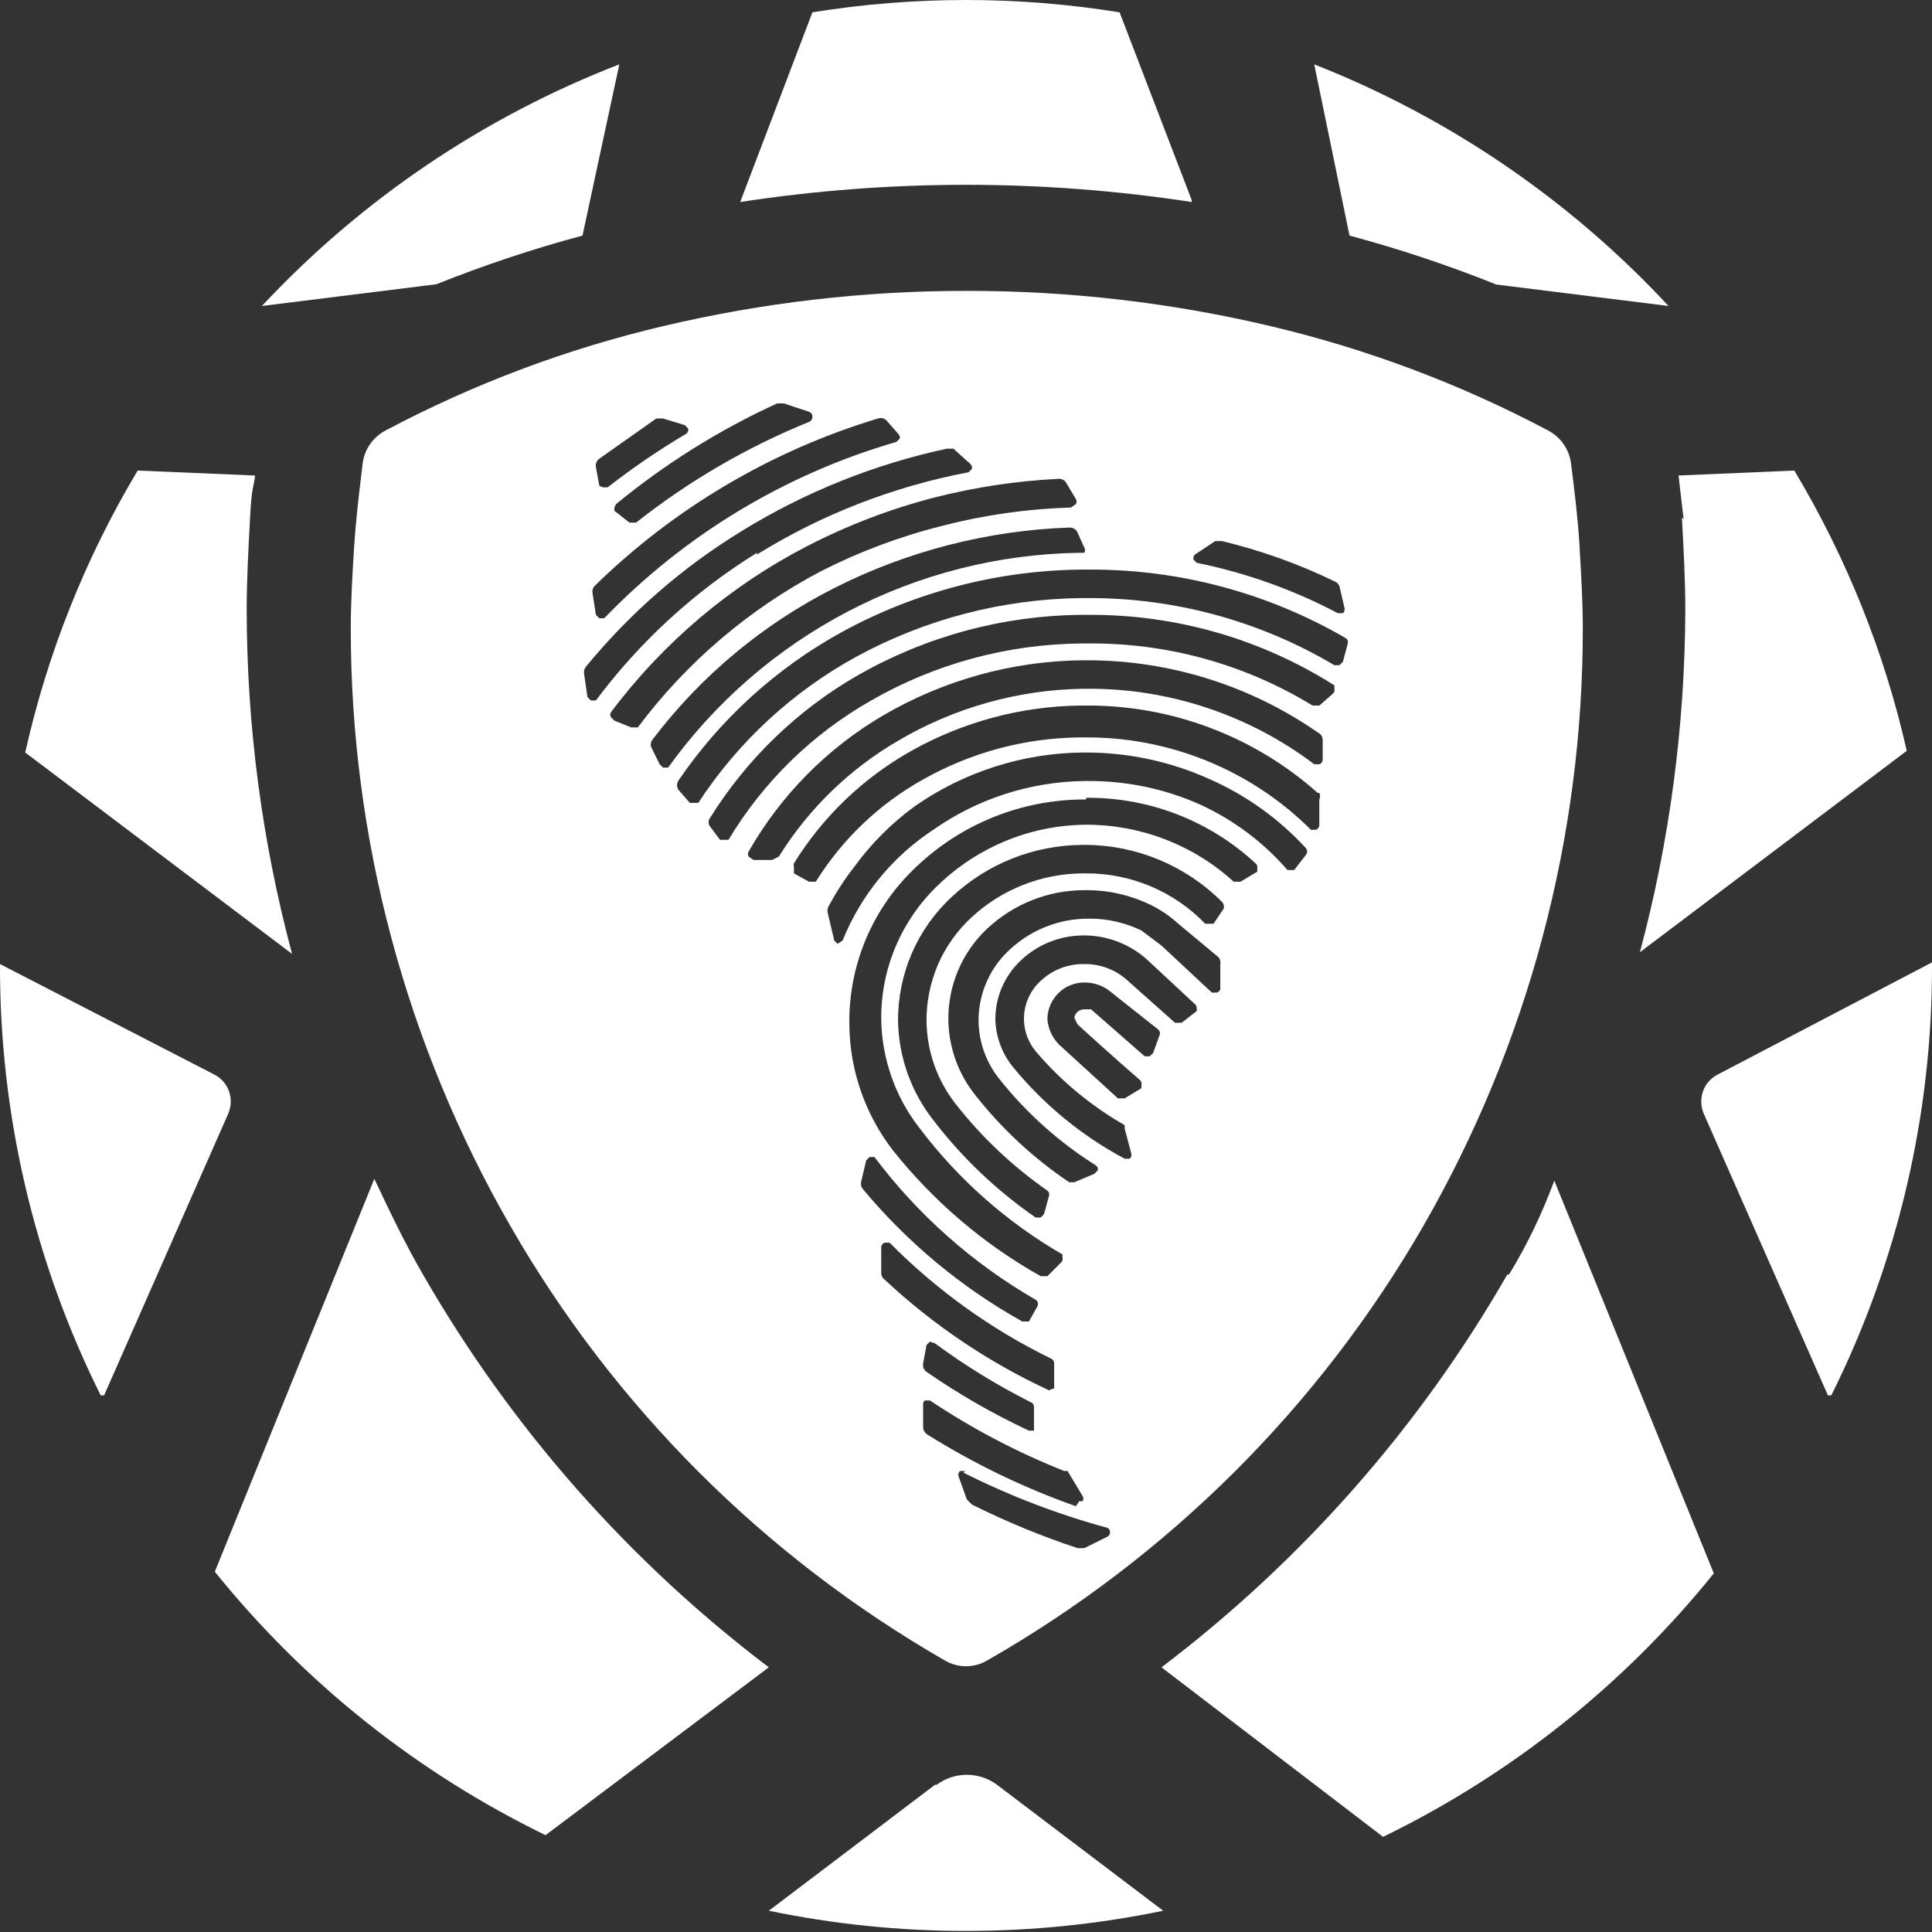 <svg width="16" height="16" viewBox="0 0 16 16" fill="none" xmlns="http://www.w3.org/2000/svg">
<rect x="0" y="0" width="16" height="16" fill="#333333" stroke="none"/>
<path d="M1.891 9.221L0.862 11.556H0.834C0.281 10.447 -0.004 9.223 4.68702e-05 7.984V7.984L1.779 8.901C1.835 8.931 1.877 8.98 1.897 9.039C1.918 9.099 1.915 9.163 1.891 9.221V9.221ZM13.929 4.286C13.943 4.55 13.957 4.8 13.957 5.051C13.954 6.008 13.828 6.961 13.581 7.886L15.791 6.218C15.606 5.4 15.291 4.617 14.86 3.897L13.901 3.938C13.915 4.064 13.929 4.175 13.943 4.3L13.929 4.286ZM4.824 1.951L5.129 0.533C4.004 0.968 2.992 1.653 2.169 2.534L3.614 2.354C4.009 2.196 4.413 2.061 4.824 1.951V1.951ZM12.372 2.354L13.818 2.534C13.002 1.656 12 0.972 10.884 0.533L11.176 1.951C11.587 2.061 11.991 2.196 12.386 2.354H12.372ZM9.87 1.659L9.272 0.102C8.429 -0.034 7.571 -0.034 6.728 0.102L6.13 1.673C7.37 1.483 8.63 1.483 9.87 1.673V1.659ZM2.043 5.051C2.043 4.8 2.057 4.55 2.071 4.286C2.085 4.022 2.099 4.05 2.113 3.938L1.14 3.897C0.707 4.621 0.393 5.409 0.209 6.232L2.419 7.9C2.17 6.971 2.044 6.013 2.043 5.051V5.051ZM16 7.97L14.221 8.901C14.165 8.931 14.123 8.98 14.103 9.039C14.082 9.099 14.085 9.163 14.109 9.221L15.138 11.556H15.166C15.719 10.447 16.004 9.223 16 7.984V7.97ZM3.503 10.555C3.35 10.291 3.225 10.027 3.1 9.763L1.779 13.016C2.52 13.936 3.455 14.681 4.518 15.198L6.367 13.808C5.204 12.927 4.23 11.82 3.503 10.555V10.555ZM7.743 14.781L6.367 15.824C7.444 16.047 8.556 16.047 9.633 15.824L8.257 14.781C8.185 14.727 8.097 14.698 8.007 14.698C7.917 14.698 7.829 14.727 7.757 14.781H7.743ZM12.483 10.555C11.756 11.82 10.782 12.926 9.619 13.808L11.454 15.212C12.517 14.695 13.452 13.95 14.193 13.03L12.872 9.777C12.775 10.041 12.65 10.305 12.497 10.555H12.483Z" fill="white"/>
<path fill-rule="evenodd" clip-rule="evenodd" d="M5.491 2.701C6.315 2.506 7.16 2.408 8.007 2.409C8.854 2.408 9.698 2.506 10.523 2.701C11.321 2.89 12.092 3.179 12.817 3.563C12.869 3.59 12.915 3.629 12.949 3.678C12.982 3.726 13.004 3.782 13.011 3.841C13.039 4.064 13.067 4.286 13.081 4.522C13.082 4.535 13.082 4.549 13.083 4.562C13.096 4.783 13.108 4.993 13.108 5.203C13.11 6.94 12.654 8.647 11.788 10.152C10.924 11.652 9.676 12.894 8.174 13.752C8.121 13.783 8.061 13.799 8 13.799C7.939 13.799 7.879 13.783 7.826 13.752C6.329 12.892 5.086 11.65 4.226 10.152C3.36 8.647 2.904 6.94 2.905 5.203C2.905 4.981 2.919 4.745 2.933 4.522C2.946 4.323 2.969 4.125 2.994 3.916C2.997 3.891 3 3.866 3.003 3.841C3.01 3.782 3.031 3.726 3.065 3.678C3.099 3.629 3.144 3.59 3.197 3.563C3.922 3.179 4.693 2.889 5.491 2.701ZM10.825 7.052C10.825 7.042 10.822 7.032 10.815 7.024C10.593 6.782 10.323 6.588 10.023 6.455C9.699 6.308 9.349 6.232 8.994 6.232H8.966C8.469 6.237 7.984 6.392 7.576 6.677C7.384 6.817 7.215 6.986 7.076 7.177C6.997 7.278 6.927 7.385 6.867 7.497C6.856 7.513 6.851 7.533 6.853 7.553L6.909 7.789L6.937 7.817L6.978 7.789C7.129 7.414 7.391 7.094 7.729 6.872C8.096 6.614 8.532 6.474 8.98 6.468H9.008C9.329 6.466 9.646 6.532 9.939 6.663C10.216 6.79 10.463 6.975 10.662 7.205H10.718L10.815 7.08C10.822 7.072 10.825 7.063 10.825 7.052ZM8.994 5.843C9.701 5.839 10.384 6.096 10.912 6.566H10.926C10.93 6.574 10.932 6.584 10.932 6.594C10.932 6.603 10.93 6.613 10.926 6.621V6.83C10.927 6.839 10.924 6.848 10.919 6.855C10.914 6.863 10.907 6.869 10.898 6.872H10.857C10.61 6.626 10.317 6.432 9.995 6.301C9.673 6.17 9.328 6.104 8.98 6.107H8.938C8.485 6.112 8.04 6.232 7.645 6.455C7.282 6.657 6.976 6.949 6.756 7.302H6.7L6.575 7.233V7.177C6.572 7.168 6.572 7.159 6.575 7.15C6.815 6.762 7.15 6.441 7.548 6.218C7.977 5.977 8.46 5.848 8.952 5.843H8.994ZM9.008 5.468C9.689 5.469 10.353 5.677 10.912 6.065C10.923 6.07 10.933 6.078 10.941 6.088C10.948 6.097 10.952 6.109 10.954 6.121V6.288C10.954 6.297 10.952 6.306 10.947 6.313C10.942 6.321 10.935 6.326 10.926 6.329H10.884C10.344 5.921 9.685 5.701 9.008 5.704H8.966C8.428 5.713 7.901 5.861 7.437 6.135C7.035 6.369 6.696 6.698 6.45 7.094L6.394 7.122H6.241L6.2 7.094C6.196 7.088 6.194 7.08 6.194 7.073C6.194 7.066 6.196 7.059 6.2 7.052C6.466 6.586 6.849 6.198 7.312 5.926C7.814 5.632 8.384 5.474 8.966 5.468H9.008ZM8.952 5.092H9.008H9.022C9.74 5.089 10.444 5.291 11.051 5.676V5.704C11.053 5.711 11.053 5.719 11.05 5.727C11.048 5.734 11.043 5.741 11.037 5.746L10.926 5.843H10.87C10.306 5.498 9.655 5.32 8.994 5.329H8.952C8.342 5.335 7.744 5.497 7.215 5.801C6.728 6.077 6.321 6.475 6.033 6.955H5.963L5.88 6.844C5.872 6.834 5.868 6.822 5.868 6.809C5.868 6.796 5.872 6.784 5.88 6.774C6.184 6.286 6.604 5.88 7.103 5.593C7.667 5.271 8.303 5.098 8.952 5.092ZM9.022 4.717C9.769 4.714 10.503 4.911 11.149 5.287C11.155 5.292 11.159 5.298 11.161 5.306C11.164 5.313 11.164 5.321 11.162 5.329L11.121 5.481L11.093 5.509H11.051C10.433 5.142 9.727 4.95 9.008 4.953H8.952C8.301 4.961 7.661 5.128 7.089 5.44C6.561 5.73 6.112 6.145 5.783 6.649H5.713L5.616 6.538C5.61 6.527 5.607 6.515 5.607 6.503C5.607 6.491 5.61 6.479 5.616 6.468C5.965 5.954 6.432 5.53 6.978 5.231C7.588 4.899 8.271 4.722 8.966 4.717H9.022ZM8.98 4.578H8.938C8.271 4.588 7.615 4.754 7.024 5.063C6.432 5.372 5.922 5.815 5.533 6.357H5.491L5.463 6.329L5.394 6.19C5.389 6.179 5.388 6.166 5.391 6.154C5.393 6.142 5.399 6.13 5.407 6.121C5.807 5.595 6.32 5.168 6.909 4.87C7.514 4.564 8.178 4.393 8.855 4.369C8.869 4.368 8.884 4.372 8.896 4.379C8.909 4.387 8.919 4.398 8.924 4.411L8.98 4.536C8.984 4.543 8.986 4.55 8.986 4.557C8.986 4.564 8.984 4.572 8.98 4.578ZM11.079 5.078C10.712 4.884 10.319 4.744 9.911 4.661L9.884 4.634C9.882 4.626 9.882 4.618 9.885 4.611C9.887 4.603 9.891 4.597 9.897 4.592L10.064 4.481H10.12C10.441 4.558 10.754 4.67 11.051 4.814C11.061 4.818 11.069 4.823 11.077 4.83C11.084 4.838 11.089 4.846 11.093 4.856L11.135 5.037C11.136 5.044 11.136 5.052 11.134 5.059C11.131 5.067 11.127 5.073 11.121 5.078H11.079ZM7.798 4.356C7.452 4.443 7.116 4.569 6.798 4.731C6.203 5.044 5.685 5.486 5.282 6.024H5.227L5.088 5.968L5.06 5.94C5.056 5.934 5.054 5.927 5.054 5.919C5.054 5.912 5.056 5.905 5.06 5.898C5.491 5.323 6.047 4.852 6.686 4.522C7.022 4.349 7.377 4.213 7.743 4.119C8.075 4.035 8.415 3.983 8.758 3.966C8.771 3.964 8.784 3.965 8.796 3.97C8.809 3.975 8.819 3.983 8.827 3.994L8.91 4.133C8.914 4.139 8.916 4.147 8.916 4.154C8.916 4.161 8.914 4.168 8.91 4.175L8.869 4.203C8.507 4.214 8.148 4.265 7.798 4.356ZM8.021 3.911C7.4 4.029 6.806 4.259 6.269 4.592V4.578C5.752 4.898 5.299 5.313 4.935 5.801H4.893L4.865 5.773L4.837 5.579C4.836 5.569 4.836 5.559 4.838 5.549C4.841 5.54 4.845 5.531 4.851 5.523C5.216 5.078 5.653 4.697 6.144 4.397C6.667 4.075 7.24 3.845 7.84 3.716H7.896L8.035 3.841C8.041 3.846 8.045 3.853 8.048 3.86C8.05 3.867 8.05 3.875 8.049 3.883L8.021 3.911ZM5.004 5.12H4.963L4.935 5.092L4.907 4.912C4.905 4.902 4.906 4.892 4.908 4.882C4.91 4.873 4.915 4.864 4.921 4.856C5.58 4.21 6.386 3.733 7.27 3.466C7.282 3.462 7.295 3.461 7.307 3.463C7.319 3.466 7.33 3.471 7.34 3.48L7.437 3.591C7.443 3.596 7.447 3.602 7.45 3.61C7.452 3.617 7.453 3.625 7.451 3.633L7.423 3.66C6.503 3.926 5.669 4.43 5.004 5.12ZM5.088 4.23V4.203L5.102 4.175C5.509 3.84 5.957 3.56 6.436 3.341H6.492L6.7 3.41C6.709 3.413 6.716 3.419 6.721 3.426C6.726 3.434 6.729 3.443 6.728 3.452C6.729 3.461 6.726 3.47 6.721 3.477C6.716 3.485 6.709 3.491 6.7 3.494C6.186 3.703 5.704 3.983 5.268 4.328H5.213L5.088 4.23ZM5.032 4.036H4.99L4.963 4.022L4.935 3.869C4.932 3.856 4.934 3.842 4.939 3.83C4.943 3.818 4.952 3.807 4.963 3.799L5.435 3.466H5.491L5.672 3.521L5.699 3.549C5.701 3.557 5.701 3.565 5.698 3.572C5.696 3.579 5.691 3.586 5.685 3.591C5.458 3.725 5.24 3.874 5.032 4.036ZM8.994 8.137C9.064 8.139 9.133 8.163 9.188 8.206L9.592 8.526C9.598 8.531 9.602 8.537 9.604 8.545C9.607 8.552 9.607 8.56 9.605 8.567L9.55 8.72L9.522 8.748H9.48L9.036 8.359H8.98C8.96 8.359 8.941 8.366 8.925 8.378C8.91 8.391 8.9 8.409 8.897 8.428L8.924 8.484C8.924 8.484 9.244 8.776 9.439 8.943C9.445 8.948 9.449 8.954 9.452 8.962C9.454 8.969 9.454 8.977 9.453 8.984V9.012L9.314 9.096H9.258L8.771 8.651C8.715 8.595 8.681 8.521 8.674 8.442C8.674 8.401 8.682 8.36 8.699 8.322C8.715 8.284 8.739 8.25 8.769 8.221C8.798 8.192 8.834 8.17 8.873 8.156C8.911 8.141 8.953 8.135 8.994 8.137ZM8.994 7.747C9.178 7.751 9.356 7.82 9.494 7.942L9.897 8.317C9.905 8.324 9.91 8.334 9.911 8.345V8.373L9.786 8.47H9.731L9.341 8.123C9.246 8.035 9.123 7.986 8.994 7.984H8.966C8.837 7.985 8.713 8.034 8.619 8.123C8.574 8.163 8.539 8.213 8.515 8.268C8.491 8.323 8.479 8.382 8.48 8.442C8.481 8.539 8.516 8.632 8.577 8.706C8.785 8.951 9.034 9.158 9.314 9.318V9.346L9.369 9.554C9.371 9.562 9.371 9.57 9.368 9.577C9.366 9.585 9.361 9.591 9.355 9.596H9.314C8.962 9.408 8.65 9.153 8.396 8.845C8.301 8.732 8.247 8.59 8.243 8.442C8.243 8.351 8.261 8.261 8.297 8.178C8.333 8.094 8.386 8.018 8.452 7.956C8.59 7.823 8.774 7.749 8.966 7.747H8.994ZM9.536 7.497C9.617 7.538 9.692 7.589 9.758 7.65L10.092 7.928C10.098 7.936 10.103 7.945 10.105 7.954C10.107 7.964 10.108 7.974 10.106 7.984V8.192C10.104 8.199 10.1 8.205 10.095 8.21C10.091 8.214 10.085 8.218 10.078 8.22H10.036L9.619 7.831L9.453 7.706C9.318 7.641 9.171 7.607 9.022 7.608H9.008C8.771 7.609 8.543 7.698 8.368 7.859C8.284 7.934 8.217 8.026 8.172 8.129C8.126 8.232 8.103 8.344 8.104 8.456C8.106 8.628 8.165 8.794 8.271 8.929C8.496 9.214 8.769 9.459 9.077 9.652C9.083 9.657 9.088 9.663 9.09 9.671C9.093 9.678 9.093 9.686 9.091 9.693L9.063 9.721L8.897 9.791H8.855C8.559 9.592 8.296 9.348 8.076 9.068C7.937 8.894 7.859 8.679 7.854 8.456C7.851 8.314 7.878 8.172 7.933 8.04C7.988 7.909 8.07 7.79 8.174 7.692C8.392 7.487 8.68 7.372 8.98 7.372H8.994C9.182 7.371 9.367 7.414 9.536 7.497ZM8.966 6.997H8.994C9.417 7 9.821 7.17 10.12 7.469C10.127 7.476 10.132 7.485 10.134 7.495C10.137 7.505 10.137 7.515 10.134 7.525L10.05 7.65H9.981C9.853 7.517 9.7 7.412 9.53 7.34C9.36 7.269 9.178 7.232 8.994 7.233H8.966C8.626 7.235 8.299 7.364 8.049 7.594C7.929 7.704 7.834 7.837 7.769 7.985C7.705 8.134 7.672 8.294 7.673 8.456C7.676 8.703 7.759 8.942 7.91 9.137C8.127 9.415 8.385 9.659 8.674 9.86C8.68 9.865 8.685 9.872 8.687 9.879C8.689 9.886 8.69 9.894 8.688 9.902L8.646 10.055L8.619 10.083H8.577C8.254 9.86 7.968 9.588 7.729 9.276C7.545 9.042 7.443 8.754 7.437 8.456C7.436 8.263 7.475 8.072 7.551 7.895C7.628 7.718 7.74 7.559 7.882 7.428C8.176 7.152 8.563 6.999 8.966 6.997ZM8.966 6.621H8.994V6.607C9.514 6.602 10.017 6.796 10.398 7.15C10.404 7.155 10.408 7.161 10.411 7.168C10.413 7.176 10.414 7.184 10.412 7.191V7.219L10.273 7.302H10.217C9.883 6.997 9.446 6.829 8.994 6.83C8.544 6.833 8.112 7.007 7.784 7.316C7.629 7.46 7.506 7.634 7.422 7.828C7.338 8.022 7.296 8.231 7.298 8.442C7.303 8.77 7.415 9.088 7.618 9.346C7.938 9.769 8.34 10.123 8.799 10.389V10.416C8.801 10.424 8.801 10.432 8.798 10.439C8.796 10.447 8.791 10.453 8.785 10.458L8.674 10.569H8.619C8.147 10.304 7.732 9.95 7.395 9.527C7.164 9.228 7.037 8.862 7.034 8.484C7.03 8.239 7.078 7.997 7.173 7.772C7.269 7.547 7.411 7.344 7.59 7.177C7.961 6.824 8.453 6.625 8.966 6.621ZM8.521 10.944H8.466C7.962 10.662 7.514 10.29 7.145 9.846C7.139 9.839 7.134 9.83 7.132 9.82C7.13 9.81 7.129 9.8 7.131 9.791L7.173 9.61L7.201 9.582H7.242C7.603 10.062 8.057 10.464 8.577 10.764C8.586 10.77 8.592 10.778 8.595 10.789C8.597 10.799 8.596 10.81 8.591 10.819L8.521 10.944ZM8.73 11.501H8.716L8.688 11.514C8.188 11.283 7.728 10.973 7.326 10.597C7.317 10.591 7.31 10.582 7.305 10.572C7.3 10.563 7.298 10.552 7.298 10.541V10.333C7.297 10.324 7.3 10.315 7.305 10.307C7.31 10.3 7.317 10.294 7.326 10.291H7.367C7.755 10.683 8.206 11.008 8.702 11.25C8.71 11.253 8.718 11.259 8.723 11.267C8.728 11.274 8.73 11.283 8.73 11.292V11.501ZM7.673 11.139L7.701 11.111L7.743 11.125C7.993 11.31 8.258 11.472 8.535 11.612C8.544 11.615 8.551 11.62 8.556 11.628C8.561 11.636 8.563 11.644 8.563 11.653V11.848H8.521C8.225 11.71 7.942 11.547 7.673 11.361C7.662 11.354 7.654 11.343 7.649 11.331C7.644 11.319 7.643 11.305 7.645 11.292L7.673 11.139ZM8.966 12.432H8.938L8.91 12.474C8.477 12.321 8.062 12.12 7.673 11.876C7.665 11.869 7.658 11.861 7.653 11.851C7.648 11.842 7.645 11.831 7.645 11.82V11.64C7.644 11.632 7.644 11.624 7.646 11.617C7.649 11.609 7.653 11.603 7.659 11.598H7.701C8.05 11.831 8.423 12.027 8.813 12.182H8.841L8.966 12.39C8.97 12.396 8.972 12.404 8.972 12.411C8.972 12.418 8.97 12.426 8.966 12.432ZM7.951 12.182H7.993L7.979 12.196C8.361 12.388 8.762 12.542 9.175 12.654C9.18 12.658 9.185 12.663 9.188 12.669C9.192 12.675 9.193 12.682 9.193 12.689C9.193 12.696 9.192 12.703 9.188 12.709C9.185 12.715 9.18 12.72 9.175 12.724L8.98 12.821H8.924C8.624 12.722 8.332 12.601 8.049 12.46L8.007 12.418L7.937 12.223C7.936 12.216 7.936 12.208 7.938 12.201C7.941 12.193 7.945 12.187 7.951 12.182Z" fill="white"/>
<path d="M10.189 9.304V9.846H10.064V9.443L9.967 9.485C9.94 9.454 9.925 9.415 9.925 9.374L10.092 9.304H10.189Z" fill="white"/>
<path d="M10.676 9.554C10.676 9.777 10.551 9.86 10.342 9.86C10.332 9.839 10.327 9.815 10.329 9.791C10.327 9.777 10.327 9.763 10.329 9.749C10.454 9.749 10.537 9.735 10.551 9.624C10.525 9.65 10.49 9.665 10.454 9.666C10.429 9.668 10.405 9.665 10.382 9.656C10.359 9.648 10.338 9.635 10.321 9.617C10.304 9.6 10.291 9.579 10.282 9.557C10.274 9.534 10.271 9.509 10.273 9.485C10.273 9.433 10.293 9.384 10.33 9.347C10.366 9.311 10.416 9.29 10.467 9.29C10.607 9.29 10.676 9.402 10.676 9.554ZM10.467 9.554L10.565 9.527C10.565 9.443 10.523 9.388 10.467 9.388C10.456 9.385 10.444 9.385 10.433 9.389C10.421 9.392 10.411 9.398 10.403 9.406C10.394 9.415 10.388 9.425 10.385 9.436C10.382 9.448 10.381 9.46 10.384 9.471C10.378 9.483 10.376 9.497 10.377 9.511C10.379 9.524 10.384 9.537 10.393 9.547C10.402 9.558 10.414 9.565 10.427 9.569C10.441 9.573 10.454 9.573 10.467 9.568V9.554Z" fill="white"/>
<path d="M10.982 9.304V9.846H10.857V9.443L10.759 9.485C10.732 9.454 10.717 9.415 10.718 9.374L10.884 9.304H10.982Z" fill="white"/>
<path d="M11.482 9.666C11.485 9.693 11.481 9.721 11.471 9.746C11.461 9.772 11.446 9.795 11.425 9.814C11.405 9.833 11.381 9.847 11.355 9.855C11.329 9.863 11.301 9.865 11.274 9.86C11.245 9.863 11.215 9.858 11.188 9.848C11.16 9.837 11.136 9.821 11.116 9.799C11.096 9.778 11.081 9.752 11.072 9.724C11.063 9.696 11.061 9.667 11.065 9.638C11.065 9.549 11.097 9.463 11.156 9.396C11.215 9.329 11.296 9.287 11.385 9.276C11.406 9.309 11.416 9.349 11.413 9.388C11.366 9.388 11.321 9.401 11.282 9.426C11.243 9.45 11.211 9.485 11.19 9.527L11.288 9.499C11.312 9.492 11.338 9.491 11.363 9.496C11.388 9.501 11.411 9.513 11.43 9.529C11.45 9.546 11.464 9.567 11.473 9.591C11.483 9.615 11.486 9.64 11.482 9.666V9.666ZM11.371 9.666C11.371 9.655 11.369 9.645 11.365 9.635C11.36 9.626 11.354 9.618 11.346 9.611C11.338 9.604 11.329 9.599 11.319 9.597C11.308 9.594 11.298 9.594 11.288 9.596L11.19 9.624C11.19 9.693 11.232 9.735 11.274 9.735C11.284 9.74 11.295 9.742 11.306 9.741C11.316 9.741 11.327 9.737 11.336 9.732C11.346 9.727 11.354 9.719 11.36 9.71C11.366 9.701 11.37 9.69 11.371 9.68V9.666Z" fill="white"/>
</svg>
